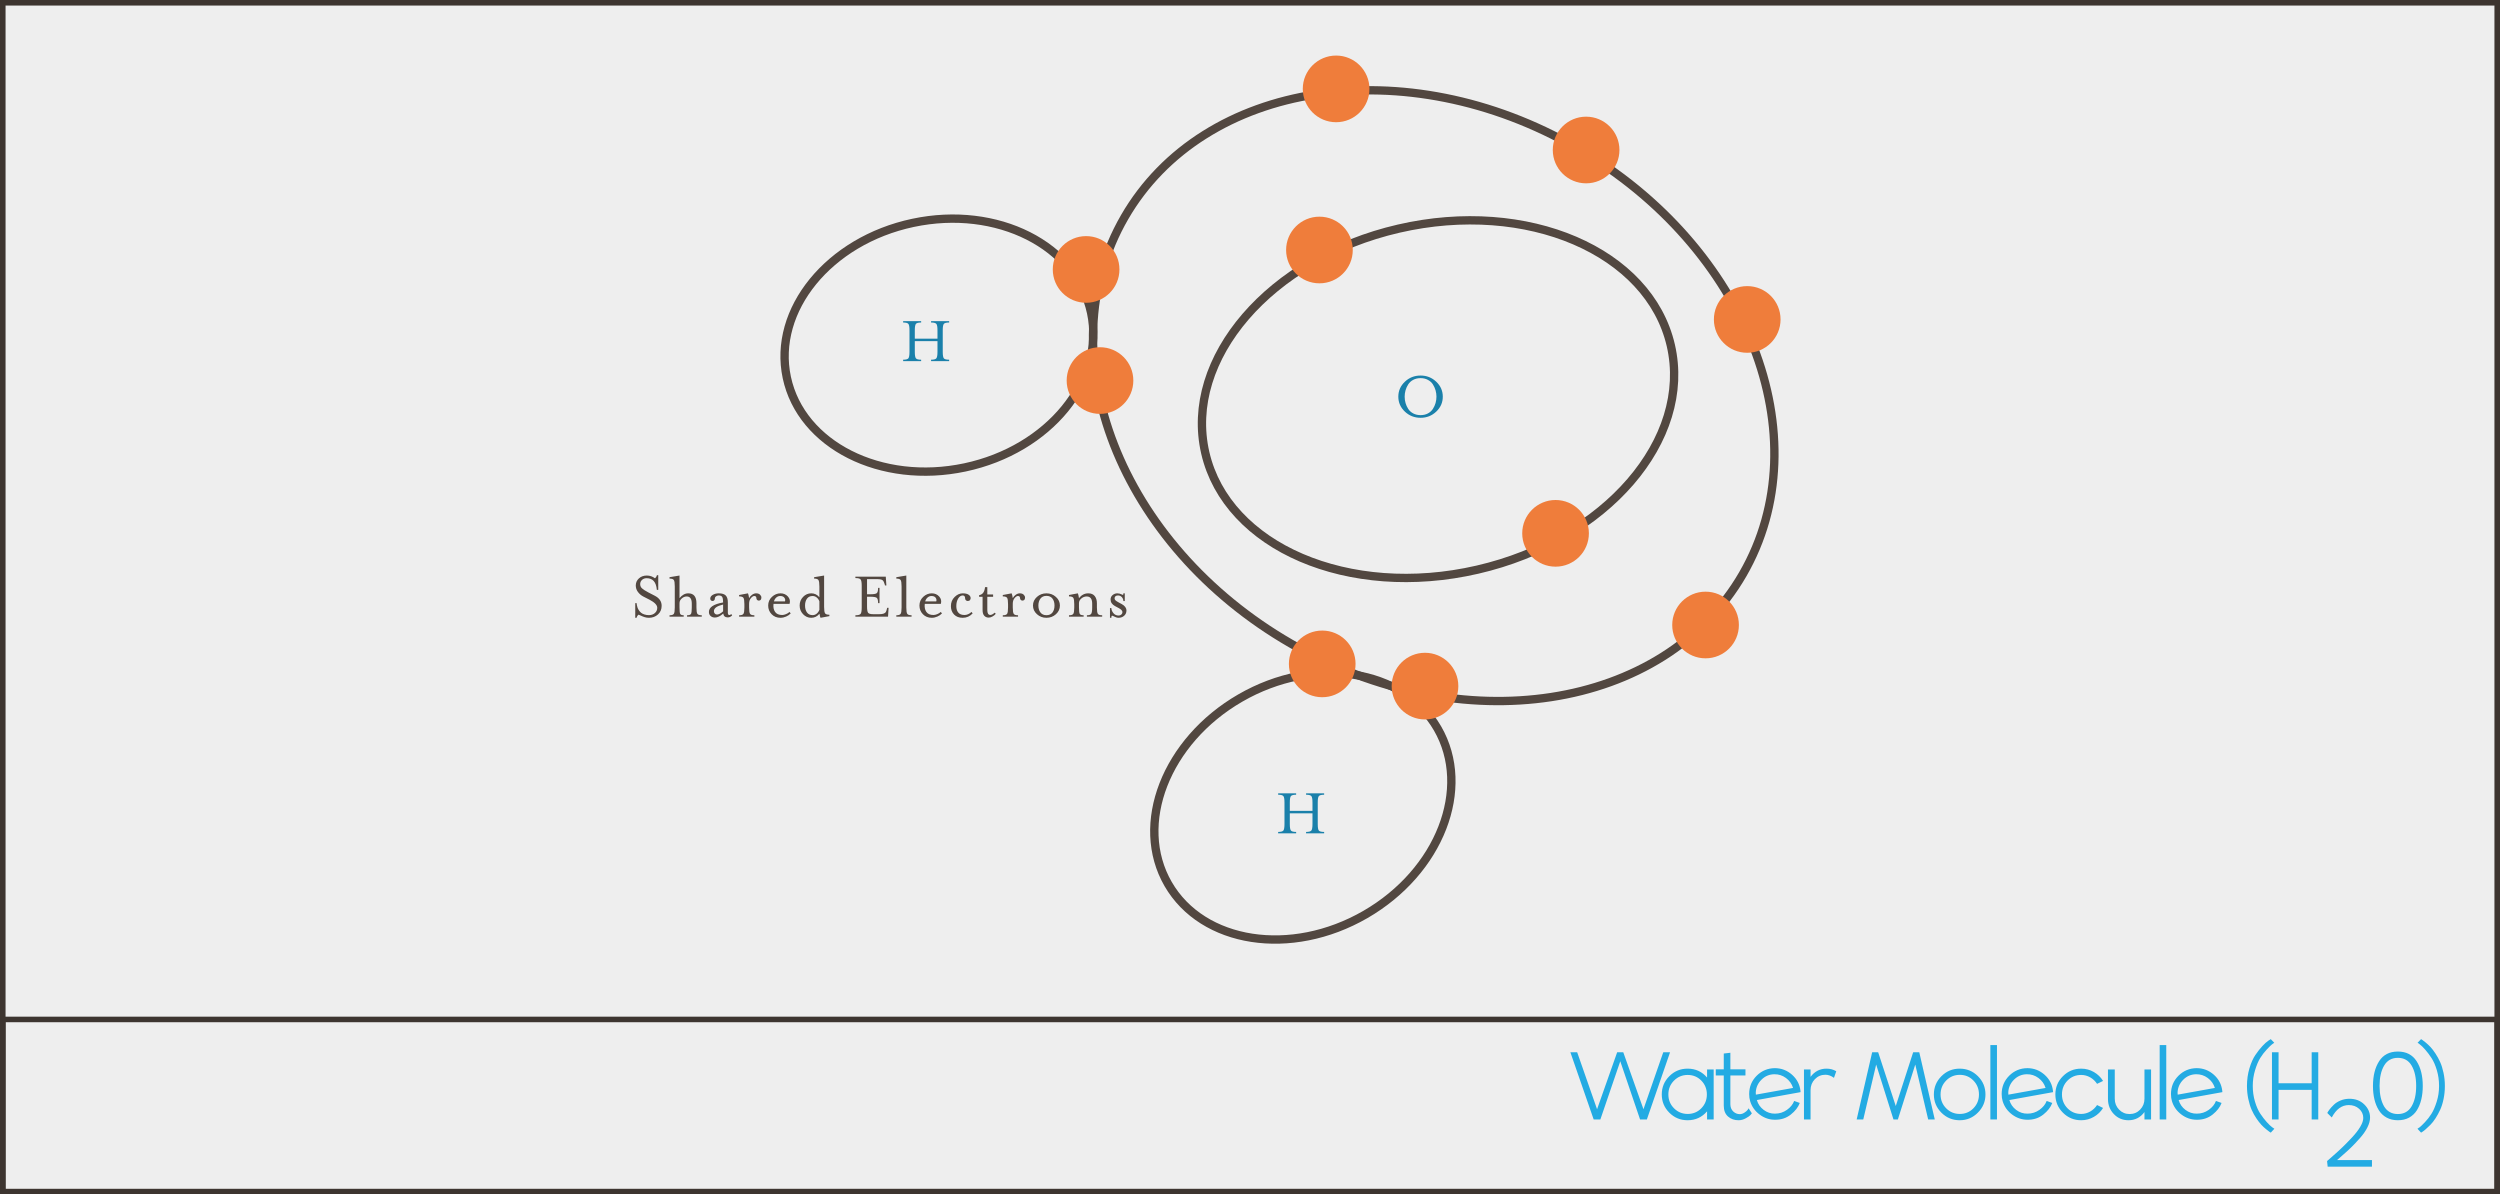 <?xml version="1.0" encoding="UTF-8"?>
<svg width="900px" height="430px" viewBox="0 0 900 430" version="1.1" xmlns="http://www.w3.org/2000/svg" xmlns:xlink="http://www.w3.org/1999/xlink">
    <!-- Generator: Sketch 52.5 (67469) - http://www.bohemiancoding.com/sketch -->
    <title>Water_Molecule</title>
    <desc>Created with Sketch.</desc>
    <g id="Water_Molecule" stroke="none" stroke-width="1" fill="none" fill-rule="evenodd">
        <rect id="Rectangle" stroke="#3D3530" stroke-width="2" fill="#EEEEEE" x="1" y="1" width="898" height="428"></rect>
        <rect id="Rectangle-Copy" stroke="#3D3530" stroke-width="2" x="1" y="367" width="898" height="62"></rect>
        <g id="Illustration" transform="translate(227, -12)">
            <g id="Inner-shells" transform="translate(192, 74)">
                <ellipse id="Oval" stroke="#524740" stroke-width="3" transform="translate(98.699, 81.692) rotate(-13) translate(-98.699, -81.692) " cx="98.699" cy="81.692" rx="86" ry="63"></ellipse>
                <circle id="Oval-Copy-6" fill="#EF7D3B" cx="56" cy="28" r="12"></circle>
                <circle id="Oval-Copy-7" fill="#EF7D3B" cx="141" cy="130" r="12"></circle>
            </g>
            <g id="Labels" transform="translate(0, 217)" fill="#524740">
                <g id="Shared-electrons">
                    <path d="M2.864,16.28 C2.496,16.584 2.264,16.96 2.168,17.408 L1.688,17.408 L1.688,12.128 L2.192,12.128 C2.192,12.192 2.196,12.276 2.204,12.38 C2.212,12.484 2.244,12.684 2.3,12.98 C2.356,13.276 2.436,13.56 2.54,13.832 C2.644,14.104 2.808,14.408 3.032,14.744 C3.256,15.08 3.516,15.368 3.812,15.608 C4.108,15.848 4.5,16.048 4.988,16.208 C5.476,16.368 6.016,16.448 6.608,16.448 C7.472,16.448 8.188,16.2 8.756,15.704 C9.324,15.208 9.608,14.576 9.608,13.808 C9.608,12.832 8.688,11.864 6.848,10.904 L4.544,9.728 C3.792,9.328 3.16,8.784 2.648,8.096 C2.136,7.408 1.88,6.632 1.88,5.768 C1.88,4.76 2.256,3.912 3.008,3.224 C3.76,2.536 4.712,2.192 5.864,2.192 C6.92,2.192 7.896,2.52 8.792,3.176 C9.16,2.872 9.392,2.504 9.488,2.072 L9.968,2.072 L9.968,7.352 L9.464,7.352 C9.224,4.552 8,3.152 5.792,3.152 C5.12,3.152 4.564,3.356 4.124,3.764 C3.684,4.172 3.464,4.68 3.464,5.288 C3.464,5.88 3.676,6.38 4.1,6.788 C4.524,7.196 5.288,7.688 6.392,8.264 L8.672,9.44 C10.352,10.288 11.192,11.504 11.192,13.088 C11.192,14.368 10.748,15.408 9.86,16.208 C8.972,17.008 7.888,17.408 6.608,17.408 C6.064,17.408 5.544,17.328 5.048,17.168 C4.552,17.008 4.104,16.828 3.704,16.628 C3.304,16.428 3.024,16.312 2.864,16.28 Z M25.64,17 L20.336,17 L20.336,16.496 C21.088,16.496 21.56,16.336 21.752,16.016 C21.944,15.696 22.04,14.92 22.04,13.688 L22.04,12.296 C22.04,10.584 21.432,9.728 20.216,9.728 C19.576,9.728 18.984,9.964 18.44,10.436 C17.896,10.908 17.624,11.472 17.624,12.128 L17.624,13.688 C17.624,14.936 17.712,15.716 17.888,16.028 C18.064,16.34 18.48,16.496 19.136,16.496 L19.136,17 L14.024,17 L14.024,16.496 C14.824,16.496 15.34,16.328 15.572,15.992 C15.804,15.656 15.92,14.888 15.92,13.688 L15.92,6.104 C15.92,4.904 15.804,4.136 15.572,3.8 C15.34,3.464 14.824,3.296 14.024,3.296 L14.024,2.792 L17.624,2.192 L17.624,10.328 C18.568,9.176 19.616,8.6 20.768,8.6 C22.736,8.6 23.72,9.792 23.72,12.176 L23.72,13.688 C23.72,14.888 23.836,15.656 24.068,15.992 C24.3,16.328 24.824,16.496 25.64,16.496 L25.64,17 Z M36.584,16.52 C36.12,17.016 35.592,17.264 35,17.264 C34.04,17.264 33.496,16.8 33.368,15.872 C32.296,16.832 31.296,17.312 30.368,17.312 C29.76,17.312 29.248,17.132 28.832,16.772 C28.416,16.412 28.208,15.92 28.208,15.296 C28.208,13.616 29.912,12.48 33.32,11.888 C33.32,10.944 33.216,10.288 33.008,9.92 C32.8,9.552 32.368,9.368 31.712,9.368 C31.392,9.368 31.084,9.472 30.788,9.68 C30.492,9.888 30.344,10.168 30.344,10.52 C30.344,10.76 30.264,10.96 30.104,11.12 C29.944,11.28 29.752,11.36 29.528,11.36 C29.288,11.36 29.088,11.28 28.928,11.12 C28.768,10.96 28.688,10.76 28.688,10.52 C28.688,9.96 28.996,9.5 29.612,9.14 C30.228,8.78 30.936,8.6 31.736,8.6 C32.904,8.6 33.744,8.856 34.256,9.368 C34.768,9.88 35.024,10.712 35.024,11.864 L35.024,15.488 C35.024,16.112 35.208,16.424 35.576,16.424 C35.784,16.424 36.008,16.304 36.248,16.064 L36.584,16.52 Z M33.32,15.08 L33.32,12.632 C31.112,13.144 30.008,13.936 30.008,15.008 C30.008,15.376 30.116,15.672 30.332,15.896 C30.548,16.12 30.816,16.232 31.136,16.232 C31.728,16.232 32.456,15.848 33.32,15.08 Z M47.096,10.088 C47.096,10.84 46.776,11.216 46.136,11.216 C45.912,11.216 45.716,11.128 45.548,10.952 C45.38,10.776 45.296,10.576 45.296,10.352 C45.296,9.824 45.04,9.56 44.528,9.56 C44.16,9.56 43.76,9.816 43.328,10.328 C42.896,10.84 42.68,11.52 42.68,12.368 L42.68,13.688 C42.68,14.888 42.796,15.656 43.028,15.992 C43.26,16.328 43.776,16.496 44.576,16.496 L44.576,17 L39.08,17 L39.08,16.496 C39.88,16.496 40.396,16.328 40.628,15.992 C40.86,15.656 40.976,14.888 40.976,13.688 L40.976,12.488 C40.976,11.304 40.86,10.544 40.628,10.208 C40.396,9.872 39.88,9.704 39.08,9.704 L39.08,9.2 L42.272,8.6 C42.416,8.904 42.552,9.48 42.68,10.328 C42.92,9.848 43.28,9.44 43.76,9.104 C44.24,8.768 44.72,8.6 45.2,8.6 C45.808,8.6 46.276,8.76 46.604,9.08 C46.932,9.4 47.096,9.736 47.096,10.088 Z M51.608,11.504 L55.592,11.504 C55.752,11.056 55.684,10.62 55.388,10.196 C55.092,9.772 54.584,9.56 53.864,9.56 C53.352,9.56 52.892,9.736 52.484,10.088 C52.076,10.44 51.784,10.912 51.608,11.504 Z M51.464,12.392 C51.32,13.576 51.508,14.54 52.028,15.284 C52.548,16.028 53.4,16.4 54.584,16.4 C54.984,16.4 55.44,16.296 55.952,16.088 C56.464,15.88 56.888,15.616 57.224,15.296 L57.656,15.824 C57.224,16.288 56.672,16.668 56,16.964 C55.328,17.26 54.656,17.408 53.984,17.408 C52.688,17.408 51.624,16.98 50.792,16.124 C49.96,15.268 49.544,14.224 49.544,12.992 C49.544,11.76 49.996,10.72 50.9,9.872 C51.804,9.024 52.832,8.6 53.984,8.6 C55.072,8.6 55.96,8.98 56.648,9.74 C57.336,10.5 57.536,11.384 57.248,12.392 L51.464,12.392 Z M67.976,14.552 L67.976,11.456 C67.752,10.88 67.424,10.42 66.992,10.076 C66.56,9.732 66.08,9.56 65.552,9.56 C64.656,9.56 63.976,9.88 63.512,10.52 C63.048,11.16 62.816,11.984 62.816,12.992 C62.816,14.016 63.048,14.848 63.512,15.488 C63.976,16.128 64.656,16.448 65.552,16.448 C66.08,16.448 66.56,16.276 66.992,15.932 C67.424,15.588 67.752,15.128 67.976,14.552 Z M67.976,10.016 L67.976,6.104 C67.976,4.904 67.86,4.136 67.628,3.8 C67.396,3.464 66.88,3.296 66.08,3.296 L66.08,2.792 L69.68,2.192 L69.68,13.496 C69.68,14.696 69.796,15.464 70.028,15.8 C70.26,16.136 70.776,16.304 71.576,16.304 L71.576,16.808 L68.384,17.408 C68.272,17.168 68.144,16.68 68,15.944 C67.216,16.92 66.232,17.408 65.048,17.408 C63.912,17.408 62.932,16.976 62.108,16.112 C61.284,15.248 60.872,14.208 60.872,12.992 C60.872,11.776 61.284,10.74 62.108,9.884 C62.932,9.028 63.912,8.6 65.048,8.6 C66.232,8.6 67.208,9.072 67.976,10.016 Z M80.936,17 L80.936,16.496 C81.928,16.496 82.556,16.328 82.82,15.992 C83.084,15.656 83.216,14.888 83.216,13.688 L83.216,5.888 C83.216,4.688 83.084,3.924 82.82,3.596 C82.556,3.268 81.928,3.104 80.936,3.104 L80.936,2.6 L91.88,2.6 L92.096,5.768 L91.592,5.768 L91.472,5.288 C91.28,4.584 91.024,4.108 90.704,3.86 C90.384,3.612 89.712,3.488 88.688,3.488 L85.136,3.488 L85.136,8.936 L86.336,8.936 C87.536,8.936 88.3,8.804 88.628,8.54 C88.956,8.276 89.12,7.64 89.12,6.632 L89.624,6.632 L89.624,12.128 L89.12,12.128 C89.12,11.12 88.956,10.484 88.628,10.22 C88.3,9.956 87.536,9.824 86.336,9.824 L85.136,9.824 L85.136,13.328 C85.136,14.528 85.268,15.292 85.532,15.62 C85.796,15.948 86.424,16.112 87.416,16.112 L89.48,16.112 C90.2,16.112 90.748,16.04 91.124,15.896 C91.5,15.752 91.756,15.568 91.892,15.344 C92.028,15.12 92.152,14.768 92.264,14.288 L92.384,13.808 L92.888,13.808 L92.696,17 L80.936,17 Z M101.168,17 L95.672,17 L95.672,16.496 C96.472,16.496 96.988,16.328 97.22,15.992 C97.452,15.656 97.568,14.888 97.568,13.688 L97.568,6.104 C97.568,4.904 97.452,4.136 97.22,3.8 C96.988,3.464 96.472,3.296 95.672,3.296 L95.672,2.792 L99.272,2.192 L99.272,13.688 C99.272,14.888 99.388,15.656 99.62,15.992 C99.852,16.328 100.368,16.496 101.168,16.496 L101.168,17 Z M106.064,11.504 L110.048,11.504 C110.208,11.056 110.14,10.62 109.844,10.196 C109.548,9.772 109.04,9.56 108.32,9.56 C107.808,9.56 107.348,9.736 106.94,10.088 C106.532,10.44 106.24,10.912 106.064,11.504 Z M105.92,12.392 C105.776,13.576 105.964,14.54 106.484,15.284 C107.004,16.028 107.856,16.4 109.04,16.4 C109.44,16.4 109.896,16.296 110.408,16.088 C110.92,15.88 111.344,15.616 111.68,15.296 L112.112,15.824 C111.68,16.288 111.128,16.668 110.456,16.964 C109.784,17.26 109.112,17.408 108.44,17.408 C107.144,17.408 106.08,16.98 105.248,16.124 C104.416,15.268 104,14.224 104,12.992 C104,11.76 104.452,10.72 105.356,9.872 C106.26,9.024 107.288,8.6 108.44,8.6 C109.528,8.6 110.416,8.98 111.104,9.74 C111.792,10.5 111.992,11.384 111.704,12.392 L105.92,12.392 Z M119.576,9.368 C118.936,9.368 118.392,9.736 117.944,10.472 C117.496,11.208 117.272,12.12 117.272,13.208 C117.272,14.2 117.516,14.98 118.004,15.548 C118.492,16.116 119.216,16.4 120.176,16.4 C121.104,16.4 121.96,16.032 122.744,15.296 L123.152,15.824 C122.176,16.88 120.984,17.408 119.576,17.408 C118.264,17.408 117.228,17.016 116.468,16.232 C115.708,15.448 115.328,14.44 115.328,13.208 C115.328,11.88 115.776,10.78 116.672,9.908 C117.568,9.036 118.536,8.6 119.576,8.6 C120.52,8.6 121.232,8.768 121.712,9.104 C122.192,9.44 122.432,9.848 122.432,10.328 C122.432,10.584 122.348,10.82 122.18,11.036 C122.012,11.252 121.744,11.36 121.376,11.36 C121.12,11.36 120.9,11.268 120.716,11.084 C120.532,10.9 120.44,10.672 120.44,10.4 C120.44,9.712 120.152,9.368 119.576,9.368 Z M126.728,9.848 L125.48,9.848 L125.48,9.272 C126.168,9.128 126.672,8.816 126.992,8.336 C127.312,7.856 127.52,7.2 127.616,6.368 L128.432,6.368 L128.432,9.008 L130.52,9.008 L130.52,9.848 L128.432,9.848 L128.432,14.648 C128.432,15.8 128.792,16.376 129.512,16.376 C129.976,16.376 130.496,16.104 131.072,15.56 L131.48,15.968 C131.144,16.368 130.74,16.696 130.268,16.952 C129.796,17.208 129.36,17.336 128.96,17.336 C128.272,17.336 127.728,17.112 127.328,16.664 C126.928,16.216 126.728,15.544 126.728,14.648 L126.728,9.848 Z M142.016,10.088 C142.016,10.84 141.696,11.216 141.056,11.216 C140.832,11.216 140.636,11.128 140.468,10.952 C140.3,10.776 140.216,10.576 140.216,10.352 C140.216,9.824 139.96,9.56 139.448,9.56 C139.08,9.56 138.68,9.816 138.248,10.328 C137.816,10.84 137.6,11.52 137.6,12.368 L137.6,13.688 C137.6,14.888 137.716,15.656 137.948,15.992 C138.18,16.328 138.696,16.496 139.496,16.496 L139.496,17 L134,17 L134,16.496 C134.8,16.496 135.316,16.328 135.548,15.992 C135.78,15.656 135.896,14.888 135.896,13.688 L135.896,12.488 C135.896,11.304 135.78,10.544 135.548,10.208 C135.316,9.872 134.8,9.704 134,9.704 L134,9.2 L137.192,8.6 C137.336,8.904 137.472,9.48 137.6,10.328 C137.84,9.848 138.2,9.44 138.68,9.104 C139.16,8.768 139.64,8.6 140.12,8.6 C140.728,8.6 141.196,8.76 141.524,9.08 C141.852,9.4 142.016,9.736 142.016,10.088 Z M153.128,9.896 C154.088,10.744 154.568,11.776 154.568,12.992 C154.568,14.208 154.092,15.248 153.14,16.112 C152.188,16.976 151.048,17.408 149.72,17.408 C148.392,17.408 147.252,16.976 146.3,16.112 C145.348,15.248 144.872,14.208 144.872,12.992 C144.872,11.776 145.348,10.74 146.3,9.884 C147.252,9.028 148.392,8.6 149.72,8.6 C151.048,8.6 152.184,9.032 153.128,9.896 Z M151.88,15.512 C152.376,14.856 152.624,14.016 152.624,12.992 C152.624,11.968 152.376,11.132 151.88,10.484 C151.384,9.836 150.664,9.512 149.72,9.512 C148.776,9.512 148.056,9.84 147.56,10.496 C147.064,11.152 146.816,11.984 146.816,12.992 C146.816,14 147.064,14.832 147.56,15.488 C148.056,16.144 148.776,16.472 149.72,16.472 C150.664,16.472 151.384,16.152 151.88,15.512 Z M161.432,10.328 C162.344,9.176 163.456,8.6 164.768,8.6 C165.808,8.6 166.588,8.928 167.108,9.584 C167.628,10.24 167.888,11.104 167.888,12.176 L167.888,13.688 C167.888,14.888 168.004,15.656 168.236,15.992 C168.468,16.328 168.984,16.496 169.784,16.496 L169.784,17 L164.288,17 L164.288,16.496 C165.072,16.496 165.584,16.324 165.824,15.98 C166.064,15.636 166.184,14.872 166.184,13.688 L166.184,12.296 C166.184,10.584 165.52,9.728 164.192,9.728 C163.504,9.728 162.872,9.968 162.296,10.448 C161.72,10.928 161.432,11.488 161.432,12.128 L161.432,13.688 C161.432,14.92 161.528,15.696 161.72,16.016 C161.912,16.336 162.376,16.496 163.112,16.496 L163.112,17 L157.832,17 L157.832,16.496 C158.632,16.496 159.148,16.328 159.38,15.992 C159.612,15.656 159.728,14.888 159.728,13.688 L159.728,12.488 C159.728,11.304 159.612,10.544 159.38,10.208 C159.148,9.872 158.632,9.704 157.832,9.704 L157.832,9.2 L161.024,8.6 C161.168,8.904 161.304,9.48 161.432,10.328 Z M178.52,14.792 C178.52,15.56 178.244,16.188 177.692,16.676 C177.14,17.164 176.464,17.408 175.664,17.408 C175.376,17.408 175.08,17.352 174.776,17.24 C174.472,17.128 174.228,17.02 174.044,16.916 C173.86,16.812 173.688,16.732 173.528,16.676 C173.368,16.62 173.256,16.648 173.192,16.76 C173.128,16.872 173.096,17.088 173.096,17.408 L172.592,17.408 L172.592,13.904 L173.096,13.904 C173.096,14.528 173.336,15.132 173.816,15.716 C174.296,16.3 174.928,16.592 175.712,16.592 C176.096,16.592 176.42,16.472 176.684,16.232 C176.948,15.992 177.08,15.704 177.08,15.368 C177.08,14.872 176.632,14.384 175.736,13.904 L174.392,13.184 C173.336,12.608 172.808,11.808 172.808,10.784 C172.808,10.16 173.052,9.64 173.54,9.224 C174.028,8.808 174.592,8.6 175.232,8.6 C175.776,8.6 176.336,8.744 176.912,9.032 C177.104,9.144 177.236,9.18 177.308,9.14 C177.38,9.1 177.416,8.92 177.416,8.6 L177.92,8.6 L177.92,11.384 L177.416,11.384 C177.416,10.856 177.236,10.388 176.876,9.98 C176.516,9.572 176.048,9.368 175.472,9.368 C175.072,9.368 174.768,9.464 174.56,9.656 C174.352,9.848 174.248,10.096 174.248,10.4 C174.248,10.672 174.352,10.908 174.56,11.108 C174.768,11.308 175.152,11.56 175.712,11.864 L176.864,12.488 C177.968,13.112 178.52,13.88 178.52,14.792 Z" id="Shared-Electrons-Copy"></path>
                </g>
            </g>
            <path d="M290.052,149.424 C291.62,150.912 292.404,152.704 292.404,154.8 C292.404,156.896 291.62,158.688 290.052,160.176 C288.484,161.664 286.604,162.408 284.412,162.408 C282.204,162.408 280.316,161.664 278.748,160.176 C277.18,158.688 276.396,156.896 276.396,154.8 C276.396,152.704 277.18,150.912 278.748,149.424 C280.316,147.936 282.204,147.192 284.412,147.192 C286.604,147.192 288.484,147.936 290.052,149.424 Z M287.028,148.752 C286.276,148.336 285.404,148.128 284.412,148.128 C283.42,148.128 282.54,148.332 281.772,148.74 C281.004,149.148 280.404,149.688 279.972,150.36 C279.54,151.032 279.216,151.744 279,152.496 C278.784,153.248 278.676,154.016 278.676,154.8 C278.676,155.584 278.784,156.352 279,157.104 C279.216,157.856 279.54,158.564 279.972,159.228 C280.404,159.892 281.004,160.428 281.772,160.836 C282.54,161.244 283.42,161.448 284.412,161.448 C285.404,161.448 286.28,161.244 287.04,160.836 C287.8,160.428 288.396,159.892 288.828,159.228 C289.26,158.564 289.584,157.856 289.8,157.104 C290.016,156.352 290.124,155.584 290.124,154.8 C290.124,154.016 290.016,153.248 289.8,152.496 C289.584,151.744 289.26,151.032 288.828,150.36 C288.396,149.688 287.796,149.152 287.028,148.752 Z" id="O-Copy" fill="#1A80AA"></path>
            <g id="Hydrogen-Copy" transform="translate(171, 235)">
                <ellipse id="Oval" stroke="#524740" stroke-width="3" transform="translate(71.026, 67.249) rotate(-30) translate(-71.026, -67.249) " cx="71.026" cy="67.249" rx="56" ry="45"></ellipse>
                <path d="M66.332,69.8 L66.332,73.688 C66.332,74.888 66.464,75.656 66.728,75.992 C66.992,76.328 67.62,76.496 68.612,76.496 L68.612,77 L62.132,77 L62.132,76.496 C63.124,76.496 63.752,76.328 64.016,75.992 C64.28,75.656 64.412,74.888 64.412,73.688 L64.412,65.888 C64.412,64.688 64.28,63.924 64.016,63.596 C63.752,63.268 63.124,63.104 62.132,63.104 L62.132,62.6 L68.612,62.6 L68.612,63.104 C67.62,63.104 66.992,63.268 66.728,63.596 C66.464,63.924 66.332,64.688 66.332,65.888 L66.332,68.912 L74.492,68.912 L74.492,65.888 C74.492,64.688 74.356,63.924 74.084,63.596 C73.812,63.268 73.18,63.104 72.188,63.104 L72.188,62.6 L78.692,62.6 L78.692,63.104 C77.684,63.104 77.048,63.268 76.784,63.596 C76.52,63.924 76.388,64.688 76.388,65.888 L76.388,73.688 C76.388,74.904 76.52,75.676 76.784,76.004 C77.048,76.332 77.684,76.496 78.692,76.496 L78.692,77 L72.188,77 L72.188,76.496 C73.18,76.496 73.812,76.328 74.084,75.992 C74.356,75.656 74.492,74.888 74.492,73.688 L74.492,69.8 L66.332,69.8 Z" id="H-Copy-2" fill="#1A80AA"></path>
            </g>
            <g id="Hydrogen" transform="translate(46, 80)">
                <ellipse id="Oval" stroke="#524740" stroke-width="3" transform="translate(65.026, 56.249) rotate(-12) translate(-65.026, -56.249) " cx="65.026" cy="56.249" rx="56" ry="45"></ellipse>
                <path d="M56.332,54.8 L56.332,58.688 C56.332,59.888 56.464,60.656 56.728,60.992 C56.992,61.328 57.62,61.496 58.612,61.496 L58.612,62 L52.132,62 L52.132,61.496 C53.124,61.496 53.752,61.328 54.016,60.992 C54.28,60.656 54.412,59.888 54.412,58.688 L54.412,50.888 C54.412,49.688 54.28,48.924 54.016,48.596 C53.752,48.268 53.124,48.104 52.132,48.104 L52.132,47.6 L58.612,47.6 L58.612,48.104 C57.62,48.104 56.992,48.268 56.728,48.596 C56.464,48.924 56.332,49.688 56.332,50.888 L56.332,53.912 L64.492,53.912 L64.492,50.888 C64.492,49.688 64.356,48.924 64.084,48.596 C63.812,48.268 63.18,48.104 62.188,48.104 L62.188,47.6 L68.692,47.6 L68.692,48.104 C67.684,48.104 67.048,48.268 66.784,48.596 C66.52,48.924 66.388,49.688 66.388,50.888 L66.388,58.688 C66.388,59.904 66.52,60.676 66.784,61.004 C67.048,61.332 67.684,61.496 68.692,61.496 L68.692,62 L62.188,62 L62.188,61.496 C63.18,61.496 63.812,61.328 64.084,60.992 C64.356,60.656 64.492,59.888 64.492,58.688 L64.492,54.8 L56.332,54.8 Z" id="H-Copy" fill="#1A80AA"></path>
            </g>
            <g id="Valence-Shell" transform="translate(126, 0)">
                <ellipse id="Oval-Copy-8" stroke="#524740" stroke-width="3" transform="translate(163.135, 154.443) rotate(30) translate(-163.135, -154.443) " cx="163.135" cy="154.443" rx="128.5" ry="103"></ellipse>
                <circle id="Oval-Copy-9" fill="#EF7D3B" cx="128" cy="44" r="12"></circle>
                <circle id="Oval-Copy-10" fill="#EF7D3B" cx="38" cy="109" r="12"></circle>
                <circle id="Oval-Copy-11" fill="#EF7D3B" cx="218" cy="66" r="12"></circle>
                <circle id="Oval-Copy-12" fill="#EF7D3B" cx="123" cy="251" r="12"></circle>
                <circle id="Oval-Copy-15" fill="#EF7D3B" cx="43" cy="149" r="12"></circle>
                <circle id="Oval-Copy-16" fill="#EF7D3B" cx="160" cy="259" r="12"></circle>
                <circle id="Oval-Copy-13" fill="#EF7D3B" cx="261" cy="237" r="12"></circle>
                <circle id="Oval-Copy-14" fill="#EF7D3B" cx="276" cy="127" r="12"></circle>
            </g>
        </g>
        <path d="M598.776,378.808 L601.224,378.808 L592.872,403 L590.424,403 L583.296,382.048 L576.132,403 L573.72,403 L565.332,378.808 L567.78,378.808 L574.944,399.328 L582.18,378.808 L584.376,378.808 L591.648,399.328 L598.776,378.808 Z M614.544,385 L616.92,385 L616.92,403 L614.544,403 L614.544,400.084 C612.696,402.22 610.356,403.288 607.524,403.288 C604.956,403.288 602.766,402.382 600.954,400.57 C599.142,398.758 598.236,396.568 598.236,394 C598.236,391.432 599.142,389.242 600.954,387.43 C602.766,385.618 604.956,384.712 607.524,384.712 C610.38,384.712 612.72,385.78 614.544,387.916 L614.544,385 Z M607.56,401.02 C609.504,401.02 611.142,400.342 612.474,398.986 C613.806,397.63 614.472,395.968 614.472,394 C614.472,392.032 613.806,390.37 612.474,389.014 C611.142,387.658 609.504,386.98 607.56,386.98 C605.64,386.98 604.002,387.658 602.646,389.014 C601.29,390.37 600.612,392.032 600.612,394 C600.612,395.968 601.29,397.63 602.646,398.986 C604.002,400.342 605.64,401.02 607.56,401.02 Z M629.484,398.968 L630.672,400.804 C630.528,400.996 630.336,401.224 630.096,401.488 C629.856,401.752 629.316,402.118 628.476,402.586 C627.636,403.054 626.772,403.288 625.884,403.288 C624.372,403.288 623.106,402.838 622.086,401.938 C621.066,401.038 620.556,399.736 620.556,398.032 L620.556,387.16 L617.676,387.16 L617.676,384.964 L620.556,384.964 L620.556,379.276 L622.932,378.988 L622.932,384.964 L628.368,384.964 L628.368,387.16 L622.932,387.16 L622.932,397.492 C622.932,398.596 623.274,399.472 623.958,400.12 C624.642,400.768 625.428,401.092 626.316,401.092 C626.868,401.092 627.408,400.924 627.936,400.588 C628.464,400.252 628.854,399.922 629.106,399.598 C629.358,399.274 629.484,399.064 629.484,398.968 Z M638.988,400.912 C640.596,400.912 642.036,400.456 643.308,399.544 C644.58,398.632 645.444,397.564 645.9,396.34 L647.916,397.06 C647.364,398.572 646.29,399.964 644.694,401.236 C643.098,402.508 641.196,403.132 638.988,403.108 C636.972,403.108 635.13,402.484 633.462,401.236 C631.794,399.988 630.66,398.392 630.06,396.448 C629.82,395.656 629.7,394.792 629.7,393.856 C629.7,391.264 630.6,389.068 632.4,387.268 C634.2,385.468 636.396,384.556 638.988,384.532 C641.34,384.556 643.392,385.348 645.144,386.908 C646.896,388.468 647.904,390.4 648.168,392.704 C648.192,392.824 648.204,392.98 648.204,393.172 L632.472,396.016 C632.88,397.456 633.696,398.638 634.92,399.562 C636.144,400.486 637.5,400.936 638.988,400.912 Z M638.772,386.728 C636.972,386.752 635.43,387.4 634.146,388.672 C632.862,389.944 632.172,391.468 632.076,393.244 C632.076,393.316 632.082,393.442 632.094,393.622 C632.106,393.802 632.112,393.952 632.112,394.072 L645.504,391.66 C645.048,390.196 644.196,389.002 642.948,388.078 C641.7,387.154 640.308,386.704 638.772,386.728 Z M657.564,384.712 C658.836,384.712 660,385.024 661.056,385.648 L660.228,388.024 C659.22,387.28 658.2,386.908 657.168,386.908 C655.656,386.908 654.384,387.442 653.352,388.51 C652.32,389.578 651.804,390.892 651.804,392.452 L651.804,403 L649.428,403 L649.428,385 L651.804,385 L651.804,387.664 C653.268,385.696 655.188,384.712 657.564,384.712 Z M696.516,403 L694.14,403 L689.496,383.236 L683.232,403 L681.648,403 L675.42,383.236 L670.776,403 L668.4,403 L673.98,378.808 L676.14,378.808 L682.476,398.176 L688.74,378.808 L690.936,378.808 L696.516,403 Z M712.032,400.552 C710.232,402.376 708.048,403.288 705.48,403.288 C702.912,403.288 700.722,402.382 698.91,400.57 C697.098,398.758 696.192,396.568 696.192,394 C696.192,391.432 697.098,389.242 698.91,387.43 C700.722,385.618 702.912,384.712 705.48,384.712 C708.048,384.712 710.238,385.618 712.05,387.43 C713.862,389.242 714.768,391.432 714.768,394 C714.768,396.544 713.856,398.728 712.032,400.552 Z M705.516,401.02 C707.46,401.02 709.098,400.342 710.43,398.986 C711.762,397.63 712.428,395.968 712.428,394 C712.428,392.032 711.762,390.364 710.43,388.996 C709.098,387.628 707.46,386.944 705.516,386.944 C703.596,386.944 701.964,387.628 700.62,388.996 C699.276,390.364 698.604,392.032 698.604,394 C698.604,395.968 699.276,397.63 700.62,398.986 C701.964,400.342 703.596,401.02 705.516,401.02 Z M716.532,403 L716.532,376.216 L718.908,376.216 L718.908,403 L716.532,403 Z M729.888,400.912 C731.496,400.912 732.936,400.456 734.208,399.544 C735.48,398.632 736.344,397.564 736.8,396.34 L738.816,397.06 C738.264,398.572 737.19,399.964 735.594,401.236 C733.998,402.508 732.096,403.132 729.888,403.108 C727.872,403.108 726.03,402.484 724.362,401.236 C722.694,399.988 721.56,398.392 720.96,396.448 C720.72,395.656 720.6,394.792 720.6,393.856 C720.6,391.264 721.5,389.068 723.3,387.268 C725.1,385.468 727.296,384.556 729.888,384.532 C732.24,384.556 734.292,385.348 736.044,386.908 C737.796,388.468 738.804,390.4 739.068,392.704 C739.092,392.824 739.104,392.98 739.104,393.172 L723.372,396.016 C723.78,397.456 724.596,398.638 725.82,399.562 C727.044,400.486 728.4,400.936 729.888,400.912 Z M729.672,386.728 C727.872,386.752 726.33,387.4 725.046,388.672 C723.762,389.944 723.072,391.468 722.976,393.244 C722.976,393.316 722.982,393.442 722.994,393.622 C723.006,393.802 723.012,393.952 723.012,394.072 L736.404,391.66 C735.948,390.196 735.096,389.002 733.848,388.078 C732.6,387.154 731.208,386.704 729.672,386.728 Z M749.22,403.288 C746.652,403.288 744.462,402.382 742.65,400.57 C740.838,398.758 739.932,396.568 739.932,394 C739.932,391.432 740.838,389.242 742.65,387.43 C744.462,385.618 746.652,384.712 749.22,384.712 C750.852,384.712 752.37,385.114 753.774,385.918 C755.178,386.722 756.288,387.796 757.104,389.14 L754.944,390.184 C754.296,389.2 753.468,388.42 752.46,387.844 C751.452,387.268 750.372,386.98 749.22,386.98 C747.276,386.98 745.638,387.658 744.306,389.014 C742.974,390.37 742.308,392.032 742.308,394 C742.308,395.968 742.974,397.63 744.306,398.986 C745.638,400.342 747.276,401.02 749.22,401.02 C750.372,401.02 751.452,400.732 752.46,400.156 C753.468,399.58 754.296,398.8 754.944,397.816 L757.104,398.86 C756.288,400.204 755.178,401.278 753.774,402.082 C752.37,402.886 750.852,403.288 749.22,403.288 Z M772.008,385 L774.384,385 L774.384,403 L772.008,403 L772.008,400.336 C770.544,402.304 768.624,403.288 766.248,403.288 C764.16,403.288 762.408,402.55 760.992,401.074 C759.576,399.598 758.868,397.78 758.868,395.62 L758.868,385 L761.316,385 L761.316,395.548 C761.316,397.084 761.832,398.386 762.864,399.454 C763.896,400.522 765.156,401.056 766.644,401.056 C768.156,401.056 769.428,400.522 770.46,399.454 C771.492,398.386 772.008,397.084 772.008,395.548 L772.008,385 Z M777.48,403 L777.48,376.216 L779.856,376.216 L779.856,403 L777.48,403 Z M790.836,400.912 C792.444,400.912 793.884,400.456 795.156,399.544 C796.428,398.632 797.292,397.564 797.748,396.34 L799.764,397.06 C799.212,398.572 798.138,399.964 796.542,401.236 C794.946,402.508 793.044,403.132 790.836,403.108 C788.82,403.108 786.978,402.484 785.31,401.236 C783.642,399.988 782.508,398.392 781.908,396.448 C781.668,395.656 781.548,394.792 781.548,393.856 C781.548,391.264 782.448,389.068 784.248,387.268 C786.048,385.468 788.244,384.556 790.836,384.532 C793.188,384.556 795.24,385.348 796.992,386.908 C798.744,388.468 799.752,390.4 800.016,392.704 C800.04,392.824 800.052,392.98 800.052,393.172 L784.32,396.016 C784.728,397.456 785.544,398.638 786.768,399.562 C787.992,400.486 789.348,400.936 790.836,400.912 Z M790.62,386.728 C788.82,386.752 787.278,387.4 785.994,388.672 C784.71,389.944 784.02,391.468 783.924,393.244 C783.924,393.316 783.93,393.442 783.942,393.622 C783.954,393.802 783.96,393.952 783.96,394.072 L797.352,391.66 C796.896,390.196 796.044,389.002 794.796,388.078 C793.548,387.154 792.156,386.704 790.62,386.728 Z M817.476,407.752 C817.356,407.68 817.194,407.578 816.99,407.446 C816.786,407.314 816.384,407.002 815.784,406.51 C815.184,406.018 814.614,405.484 814.074,404.908 C813.534,404.332 812.94,403.564 812.292,402.604 C811.644,401.644 811.08,400.624 810.6,399.544 C810.12,398.464 809.718,397.168 809.394,395.656 C809.07,394.144 808.908,392.572 808.908,390.94 C808.908,388.708 809.202,386.602 809.79,384.622 C810.378,382.642 811.092,381.034 811.932,379.798 C812.772,378.562 813.612,377.494 814.452,376.594 C815.292,375.694 816,375.052 816.576,374.668 L817.476,374.092 L818.736,375.388 C818.52,375.532 818.238,375.736 817.89,376 C817.542,376.264 816.924,376.87 816.036,377.818 C815.148,378.766 814.362,379.792 813.678,380.896 C812.994,382 812.376,383.458 811.824,385.27 C811.272,387.082 810.996,388.972 810.996,390.94 C810.996,392.908 811.26,394.786 811.788,396.574 C812.316,398.362 812.964,399.826 813.732,400.966 C814.5,402.106 815.268,403.102 816.036,403.954 C816.804,404.806 817.452,405.424 817.98,405.808 L818.772,406.348 L817.476,407.752 Z M832.2,378.808 L834.576,378.808 L834.576,403 L832.2,403 L832.2,392.344 L820.284,392.344 L820.284,403 L817.908,403 L817.908,378.808 L820.284,378.808 L820.284,389.968 L832.2,389.968 L832.2,378.808 Z M837.96,420 L837.744,417.984 C837.816,417.912 838.506,417.306 839.814,416.166 C841.122,415.026 842.28,413.97 843.288,412.998 C844.296,412.026 845.436,410.862 846.708,409.506 C847.98,408.15 848.976,406.86 849.696,405.636 C850.416,404.412 850.776,403.356 850.776,402.468 C850.776,401.172 850.278,400.074 849.282,399.174 C848.286,398.274 847.044,397.824 845.556,397.824 C843.06,397.824 841.02,399.312 839.436,402.288 L837.816,400.668 C838.032,400.26 838.314,399.828 838.662,399.372 C839.01,398.916 839.508,398.37 840.156,397.734 C840.804,397.098 841.626,396.576 842.622,396.168 C843.618,395.76 844.68,395.556 845.808,395.556 C847.968,395.556 849.744,396.234 851.136,397.59 C852.528,398.946 853.224,400.524 853.224,402.324 C853.224,403.404 852.906,404.58 852.27,405.852 C851.634,407.124 850.752,408.396 849.624,409.668 C848.496,410.94 847.482,412.02 846.582,412.908 C845.682,413.796 844.614,414.774 843.378,415.842 C842.142,416.91 841.464,417.504 841.344,417.624 L853.908,417.624 L853.908,420 L837.96,420 Z M867.264,402.352 C866.112,402.976 864.768,403.288 863.232,403.288 C861.696,403.288 860.346,402.97 859.182,402.334 C858.018,401.698 857.082,400.81 856.374,399.67 C855.666,398.53 855.138,397.228 854.79,395.764 C854.442,394.3 854.268,392.692 854.268,390.94 C854.268,387.292 855.012,384.316 856.5,382.012 C857.988,379.708 860.232,378.556 863.232,378.556 C866.232,378.556 868.476,379.708 869.964,382.012 C871.452,384.316 872.196,387.292 872.196,390.94 C872.196,392.692 872.022,394.3 871.674,395.764 C871.326,397.228 870.798,398.53 870.09,399.67 C869.382,400.81 868.44,401.704 867.264,402.352 Z M858.264,398.284 C859.368,400.132 861.024,401.056 863.232,401.056 C865.44,401.056 867.09,400.126 868.182,398.266 C869.274,396.406 869.82,393.964 869.82,390.94 C869.82,387.916 869.274,385.474 868.182,383.614 C867.09,381.754 865.44,380.824 863.232,380.824 C861.024,380.824 859.374,381.754 858.282,383.614 C857.19,385.474 856.644,387.916 856.644,390.94 C856.644,393.964 857.184,396.412 858.264,398.284 Z M871.584,407.752 L870.288,406.348 C870.504,406.228 870.786,406.036 871.134,405.772 C871.482,405.508 872.1,404.908 872.988,403.972 C873.876,403.036 874.662,402.022 875.346,400.93 C876.03,399.838 876.654,398.392 877.218,396.592 C877.782,394.792 878.064,392.908 878.064,390.94 C878.064,388.972 877.8,387.094 877.272,385.306 C876.744,383.518 876.102,382.048 875.346,380.896 C874.59,379.744 873.828,378.73 873.06,377.854 C872.292,376.978 871.644,376.348 871.116,375.964 L870.324,375.388 L871.584,374.092 C871.704,374.164 871.866,374.266 872.07,374.398 C872.274,374.53 872.676,374.842 873.276,375.334 C873.876,375.826 874.446,376.36 874.986,376.936 C875.526,377.512 876.12,378.292 876.768,379.276 C877.416,380.26 877.98,381.286 878.46,382.354 C878.94,383.422 879.342,384.712 879.666,386.224 C879.99,387.736 880.152,389.308 880.152,390.94 C880.152,392.572 879.996,394.138 879.684,395.638 C879.372,397.138 878.964,398.434 878.46,399.526 C877.956,400.618 877.398,401.638 876.786,402.586 C876.174,403.534 875.562,404.314 874.95,404.926 C874.338,405.538 873.78,406.066 873.276,406.51 C872.772,406.954 872.364,407.272 872.052,407.464 L871.584,407.752 Z" id="Water-Molecule-(H20)-Copy" fill="#23ABE3"></path>
    </g>
</svg>